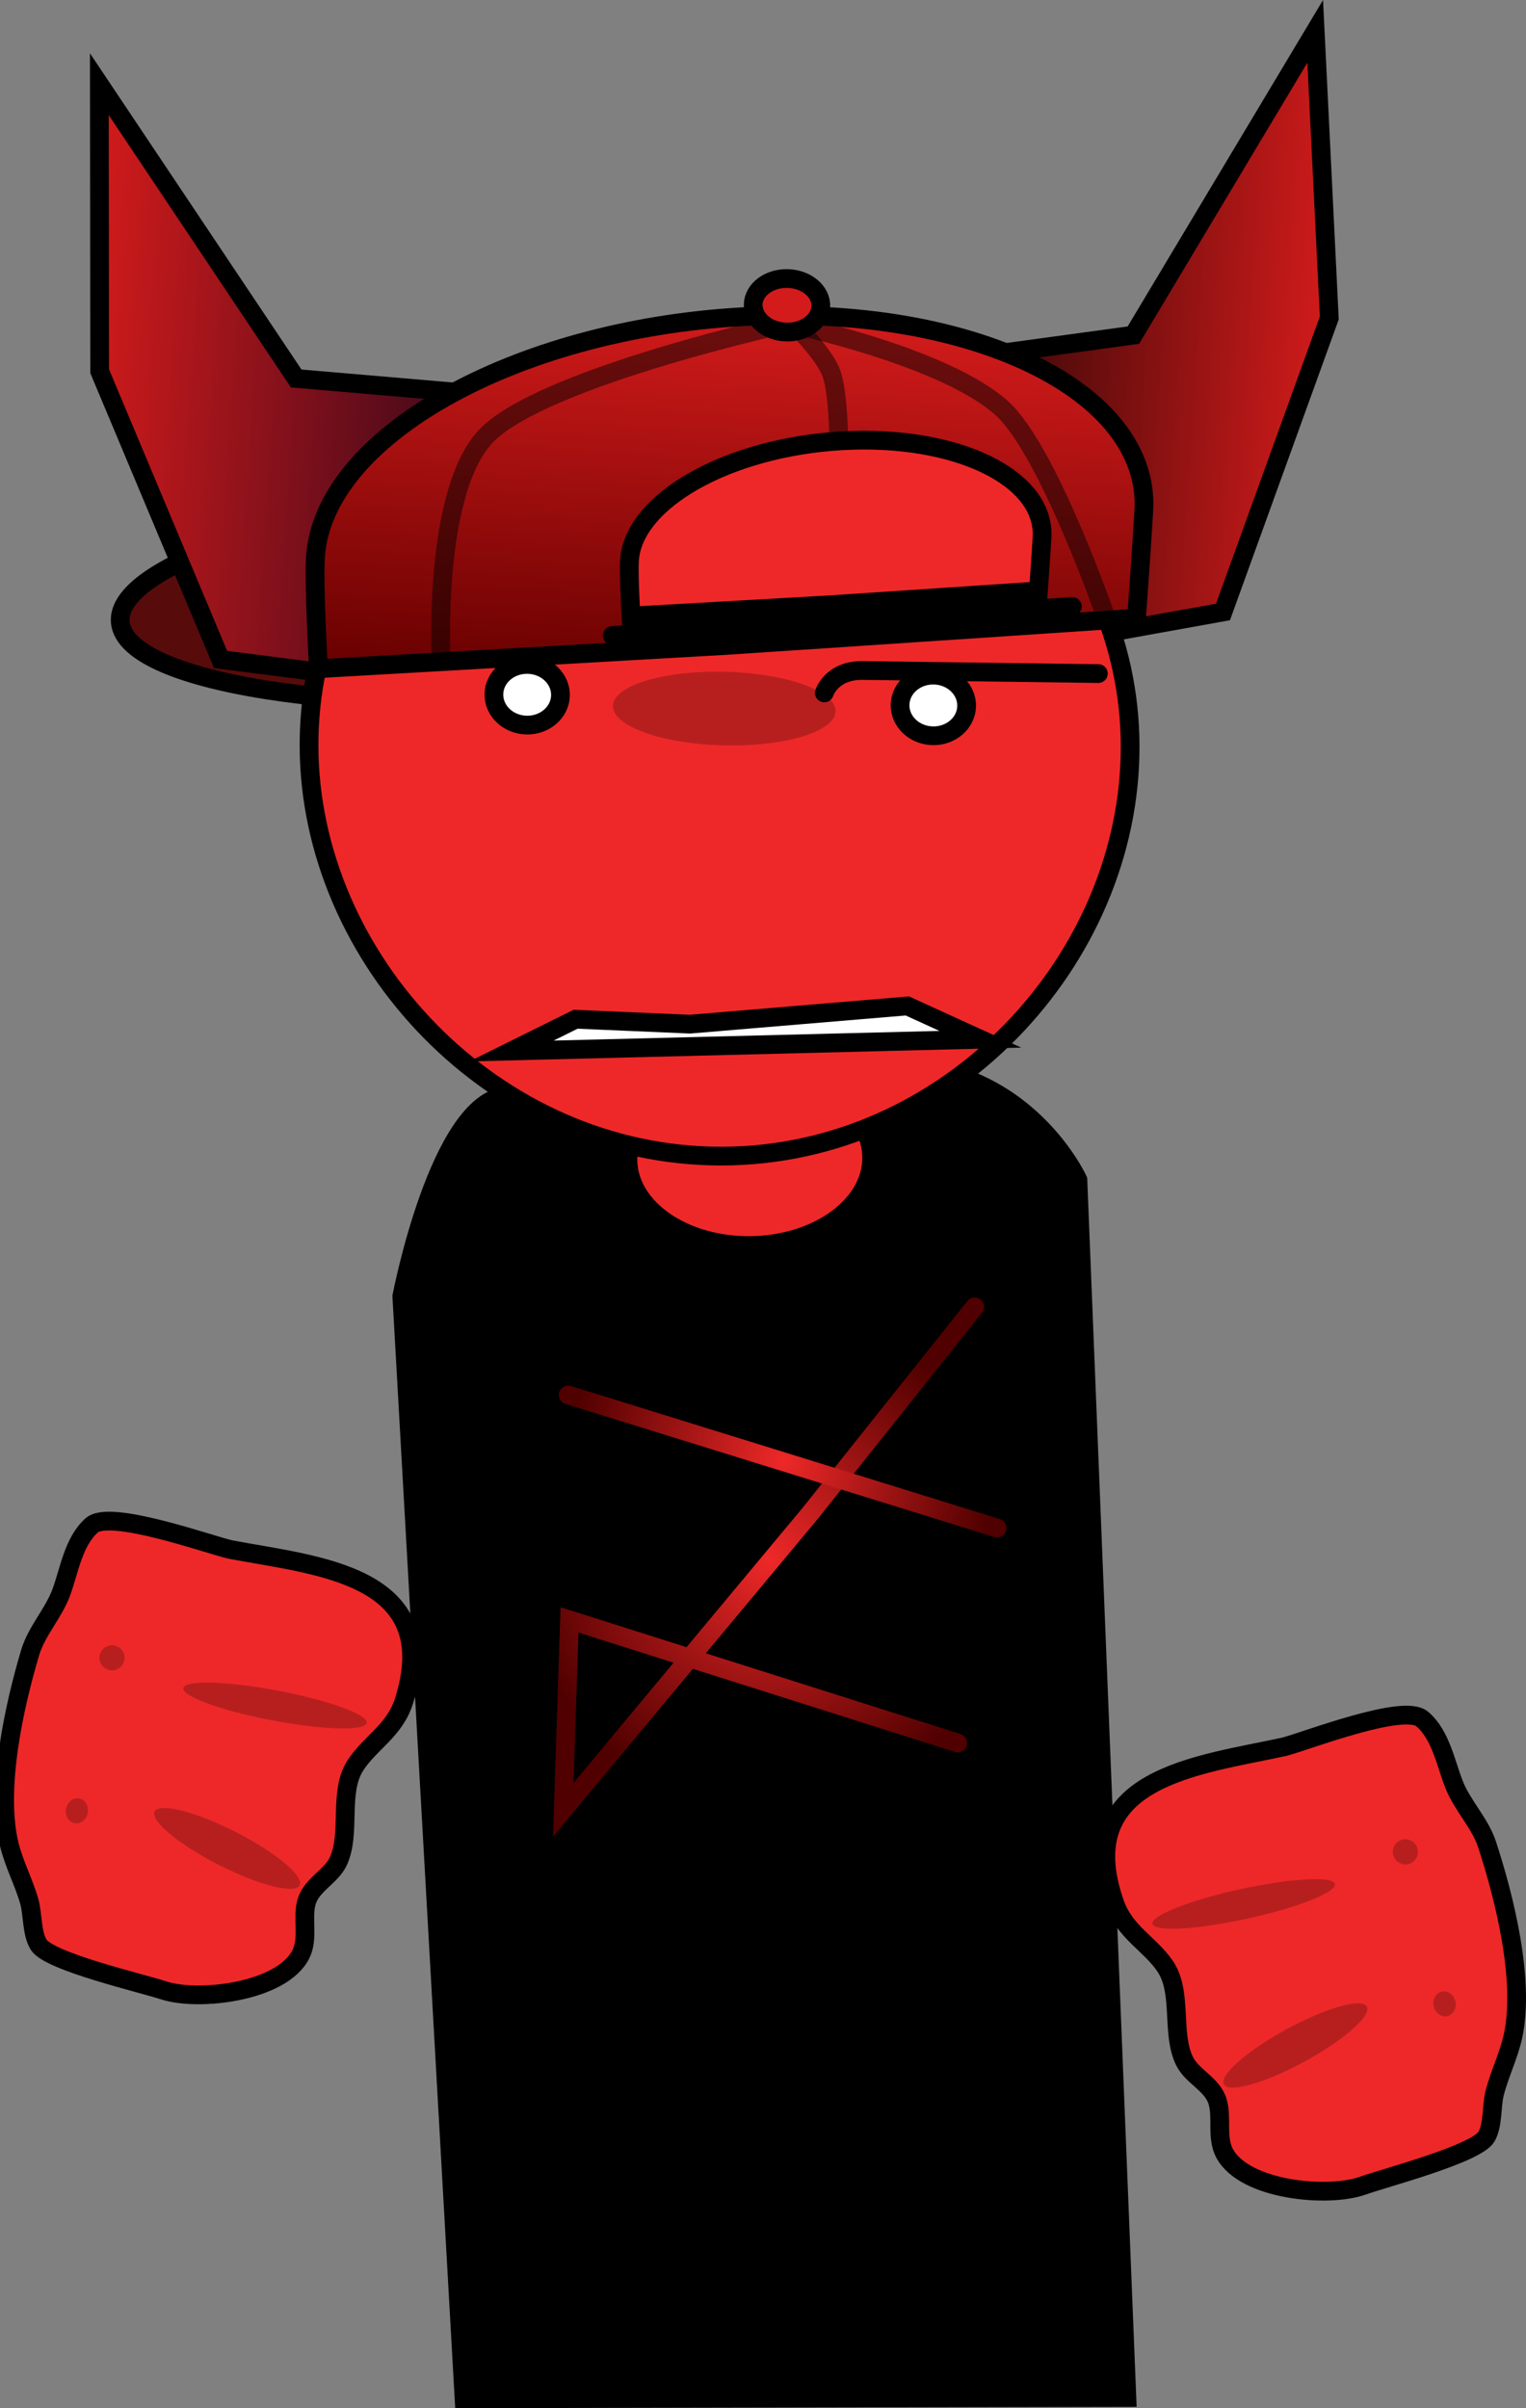 <svg version="1.1" xmlns="http://www.w3.org/2000/svg" xmlns:xlink="http://www.w3.org/1999/xlink" width="203.598" height="321.221" viewBox="0,0,203.598,321.221"><rect x="0" y="0" width="203.598" height="321.221" fill="#808080" stroke="none"/><defs><linearGradient x1="334.024" y1="62.783" x2="395.736" y2="66.939" gradientUnits="userSpaceOnUse" id="color-1"><stop offset="0" stop-color="#000000"/><stop offset="1" stop-color="#d31b1b"/></linearGradient><linearGradient x1="229.271" y1="70.909" x2="294.634" y2="75.311" gradientUnits="userSpaceOnUse" id="color-2"><stop offset="0" stop-color="#d31b1b"/><stop offset="1" stop-color="#16031b"/></linearGradient><linearGradient x1="317.946" y1="63.008" x2="314.489" y2="114.328" gradientUnits="userSpaceOnUse" id="color-3"><stop offset="0" stop-color="#d31b1b"/><stop offset="1" stop-color="#670000"/></linearGradient><radialGradient cx="321.179" cy="229.4" r="33.169" gradientUnits="userSpaceOnUse" id="color-4"><stop offset="0" stop-color="#ee2828"/><stop offset="1" stop-color="#500000"/></radialGradient><radialGradient cx="322.998" cy="216.482" r="28.481" gradientUnits="userSpaceOnUse" id="color-5"><stop offset="0" stop-color="#ee2828"/><stop offset="1" stop-color="#500000"/></radialGradient></defs><g transform="translate(-218.584,-21.538)"><g stroke-miterlimit="10"><path d="M280.499,341.507l-8.306,-147.054c0,0 4.969,-25.937 13.95,-26.73c8.919,-0.788 30.075,-2.258 48.54,-3.89c20.027,-1.769 27.712,15.082 27.712,15.082l6.536,162.416z" fill="#000000" stroke="#000000" stroke-width="2.5" stroke-linecap="butt"/><path d="M334.883,175.864c0.086,6.403 -7.124,11.692 -16.105,11.813c-8.981,0.121 -16.331,-4.971 -16.417,-11.374c-0.086,-6.403 7.124,-11.692 16.105,-11.813c8.981,-0.121 16.331,4.971 16.417,11.374z" fill="#ee2828" stroke="#000000" stroke-width="2.5" stroke-linecap="butt"/><path d="M368.034,95.163c0.021,8.331 -29.828,17.114 -66.67,19.618c-36.842,2.504 -66.725,-2.219 -66.746,-10.549c-0.021,-8.331 29.828,-17.114 66.67,-19.618c36.842,-2.504 66.725,2.219 66.746,10.549z" fill="#580b0b" stroke="#000000" stroke-width="2.5" stroke-linecap="butt"/><path d="M333.457,71.198l36.341,-4.958l24.259,-40.521l1.88,38.234l-14.183,39.214l-15.916,2.866l-2.084,-12.916l-11.951,-14.677z" fill="url(#color-1)" stroke="#000000" stroke-width="2.5" stroke-linecap="round"/><path d="M276.686,83.304l-11.2,15.258l-1.433,13.004l-16.04,-2.064l-16.132,-38.453l-0.041,-38.28l26.261,39.253l36.544,3.129z" fill="url(#color-2)" stroke="#000000" stroke-width="2.5" stroke-linecap="round"/><path d="M369.351,122.402c-0.71,28.545 -25.62,54.084 -55.863,53.331c-30.243,-0.753 -54.368,-27.512 -53.658,-56.057c0.71,-28.545 25.803,-51.076 56.047,-50.323c30.243,0.753 54.184,24.503 53.474,53.049z" fill="#ee2828" stroke="#000000" stroke-width="2.5" stroke-linecap="butt"/><path d="M330.067,116.424c-0.067,2.708 -6.772,4.738 -14.976,4.534c-8.204,-0.204 -14.799,-2.565 -14.732,-5.273c0.067,-2.708 6.772,-4.738 14.976,-4.534c8.204,0.204 14.799,2.565 14.732,5.273z" fill-opacity="0.231" fill="#000000" stroke="none" stroke-width="0" stroke-linecap="butt"/><path d="M293.359,114.321c-0.056,2.234 -2.089,3.996 -4.541,3.935c-2.452,-0.061 -4.395,-1.922 -4.339,-4.156c0.056,-2.234 2.089,-3.996 4.541,-3.935c2.452,0.061 4.395,1.922 4.339,4.156z" fill="#ffffff" stroke="#000000" stroke-width="2.5" stroke-linecap="butt"/><path d="M347.55,115.747c-0.056,2.234 -2.089,3.996 -4.541,3.935c-2.452,-0.061 -4.395,-1.922 -4.339,-4.156c0.056,-2.234 2.089,-3.996 4.541,-3.935c2.452,0.061 4.395,1.922 4.339,4.156z" fill="#ffffff" stroke="#000000" stroke-width="2.5" stroke-linecap="butt"/><path d="M371.191,89.654c-0.228,4.039 -0.969,14.332 -0.969,14.332l-54.683,3.642l-54.463,3.103c0,0 -0.63,-10.857 -0.407,-14.794c0.906,-16.02 26.382,-30.414 56.902,-32.149c30.52,-1.735 54.526,9.846 53.62,25.866zM330.906,80.335c-15.201,0.864 -27.89,8.033 -28.341,16.012c-0.111,1.96 0.203,7.368 0.203,7.368l27.126,-1.545l27.236,-1.814c0,0 0.369,-5.126 0.482,-7.138c0.451,-7.979 -11.506,-13.747 -26.707,-12.883z" fill="url(#color-3)" stroke="#000000" stroke-width="2.5" stroke-linecap="butt"/><path d="M361.656,102.441l-61.384,3.866" fill="none" stroke="#000000" stroke-width="2.5" stroke-linecap="round"/><path d="M325.151,65.413c0,0 3.492,3.524 4.359,5.929c0.914,2.536 0.992,8.914 0.992,8.914" fill="none" stroke-opacity="0.482" stroke="#000000" stroke-width="2.5" stroke-linecap="round"/><path d="M277.435,109.404c0,0 -1.161,-22.799 6.275,-29.989c7.952,-7.688 39.992,-14.742 39.992,-14.742c0,0 20.972,4.385 28.615,11.382c6.078,5.565 13.633,27.297 13.633,27.297" fill="none" stroke-opacity="0.482" stroke="#000000" stroke-width="2.5" stroke-linecap="round"/><path d="M328.095,62.373c-0.049,1.972 -2.108,3.52 -4.598,3.458c-2.49,-0.062 -4.47,-1.711 -4.421,-3.682c0.049,-1.972 2.108,-3.52 4.598,-3.458c2.49,0.062 4.47,1.711 4.421,3.682z" fill="#d31b1b" stroke="#000000" stroke-width="2.5" stroke-linecap="butt"/><path d="M328.566,113.964c0,0 0.932,-3.046 5.135,-2.991c7.515,0.099 31.425,0.412 31.425,0.412" fill="none" stroke="#000000" stroke-width="2.5" stroke-linecap="round"/><path d="M346.361,254.028l-51.797,-16.415l-0.83,25.33l32.99,-39.595l21.9,-27.49" fill="none" stroke="url(#color-4)" stroke-width="2.5" stroke-linecap="round"/><path d="M294.394,207.608l57.207,17.748" fill="none" stroke="url(#color-5)" stroke-width="2.5" stroke-linecap="round"/><g><path d="M249.3,228.219c11.483,2.182 28.582,3.25 23.172,20.245c-1.262,3.963 -4.543,5.536 -6.495,8.592c-2.281,3.57 -0.509,8.988 -2.259,12.753c-0.967,2.081 -3.619,3.134 -4.254,5.502c-0.579,2.158 0.328,4.793 -0.749,6.919c-2.535,5.006 -13.611,6.326 -18.29,4.799c-3.062,-0.999 -15.222,-3.816 -16.673,-6.077c-0.952,-1.484 -0.779,-4.1 -1.268,-5.812c-0.726,-2.545 -2.027,-4.968 -2.65,-7.518c-1.815,-7.428 0.644,-18.494 2.77,-25.644c0.842,-2.833 3.1,-5.225 4.134,-7.984c1.078,-2.875 1.612,-6.803 4.084,-8.993c2.428,-2.151 15.263,2.444 18.4,3.198z" fill="#ee2828" stroke="#000000" stroke-width="2.5" stroke-linecap="round"/><path d="M255.654,247.047c6.76,1.284 12.071,3.214 11.863,4.31c-0.208,1.096 -5.857,0.943 -12.617,-0.342c-6.76,-1.284 -12.071,-3.214 -11.863,-4.31c0.208,-1.096 5.857,-0.943 12.617,0.342z" fill-opacity="0.231" fill="#000000" stroke="none" stroke-width="0" stroke-linecap="butt"/><path d="M250.009,265.892c5.343,2.72 9.174,5.91 8.556,7.124c-0.618,1.214 -5.451,-0.006 -10.795,-2.726c-5.343,-2.72 -9.174,-5.91 -8.556,-7.124c0.618,-1.214 5.451,0.006 10.795,2.726z" fill-opacity="0.231" fill="#000000" stroke="none" stroke-width="0" stroke-linecap="butt"/><path d="M233.84,241.02c0.91,0.173 1.508,1.051 1.335,1.962c-0.173,0.91 -1.051,1.508 -1.962,1.335c-0.91,-0.173 -1.508,-1.051 -1.335,-1.962c0.173,-0.91 1.051,-1.508 1.962,-1.335z" fill-opacity="0.231" fill="#000000" stroke="none" stroke-width="0" stroke-linecap="butt"/><path d="M229.158,261.428c0.803,0.153 1.314,1.014 1.141,1.925c-0.173,0.91 -0.964,1.525 -1.768,1.372c-0.803,-0.153 -1.314,-1.014 -1.141,-1.925c0.173,-0.91 0.964,-1.525 1.768,-1.372z" fill-opacity="0.231" fill="#000000" stroke="none" stroke-width="0" stroke-linecap="butt"/></g><g><path d="M390.008,254.513c3.115,-0.839 15.822,-5.778 18.307,-3.693c2.53,2.122 3.17,6.035 4.325,8.88c1.108,2.73 3.43,5.06 4.348,7.869c2.318,7.09 5.075,18.086 3.46,25.56c-0.554,2.566 -1.789,5.024 -2.446,7.587c-0.442,1.725 -0.199,4.335 -1.111,5.844c-1.389,2.299 -13.469,5.443 -16.503,6.524c-4.636,1.652 -15.743,0.632 -18.412,-4.304c-1.134,-2.096 -0.298,-4.755 -0.935,-6.896c-0.699,-2.351 -3.378,-3.331 -4.401,-5.386c-1.851,-3.717 -0.227,-9.181 -2.603,-12.688c-2.034,-3.002 -5.356,-4.486 -6.724,-8.414c-5.866,-16.843 11.198,-18.372 22.617,-20.863z" fill="#ee2828" stroke="#000000" stroke-width="2.5" stroke-linecap="round"/><path d="M396.69,272.844c0.238,1.09 -5.02,3.162 -11.742,4.628c-6.723,1.466 -12.366,1.772 -12.603,0.682c-0.238,-1.09 5.02,-3.162 11.742,-4.628c6.723,-1.466 12.366,-1.772 12.603,-0.682z" fill-opacity="0.231" fill="#000000" stroke="none" stroke-width="0" stroke-linecap="butt"/><path d="M400.955,289.195c0.651,1.197 -3.092,4.489 -8.361,7.352c-5.268,2.863 -10.066,4.214 -10.717,3.016c-0.651,-1.197 3.092,-4.489 8.361,-7.352c5.268,-2.863 10.066,-4.214 10.717,-3.016z" fill-opacity="0.231" fill="#000000" stroke="none" stroke-width="0" stroke-linecap="butt"/><path d="M407.727,268.194c0.197,0.905 -0.376,1.799 -1.282,1.997c-0.905,0.197 -1.799,-0.376 -1.997,-1.282c-0.197,-0.905 0.376,-1.799 1.282,-1.997c0.905,-0.197 1.799,0.376 1.997,1.282z" fill-opacity="0.231" fill="#000000" stroke="none" stroke-width="0" stroke-linecap="butt"/><path d="M412.764,288.511c0.197,0.905 -0.29,1.781 -1.089,1.955c-0.799,0.174 -1.607,-0.418 -1.804,-1.324c-0.197,-0.905 0.29,-1.781 1.089,-1.955c0.799,-0.174 1.607,0.418 1.804,1.324z" fill-opacity="0.231" fill="#000000" stroke="none" stroke-width="0" stroke-linecap="butt"/></g><path d="M286.831,161.728l8.549,-4.236l15.258,0.657l28.998,-2.431l9.743,4.445z" fill="#ffffff" stroke="#000000" stroke-width="2.5" stroke-linecap="round"/></g></g></svg>